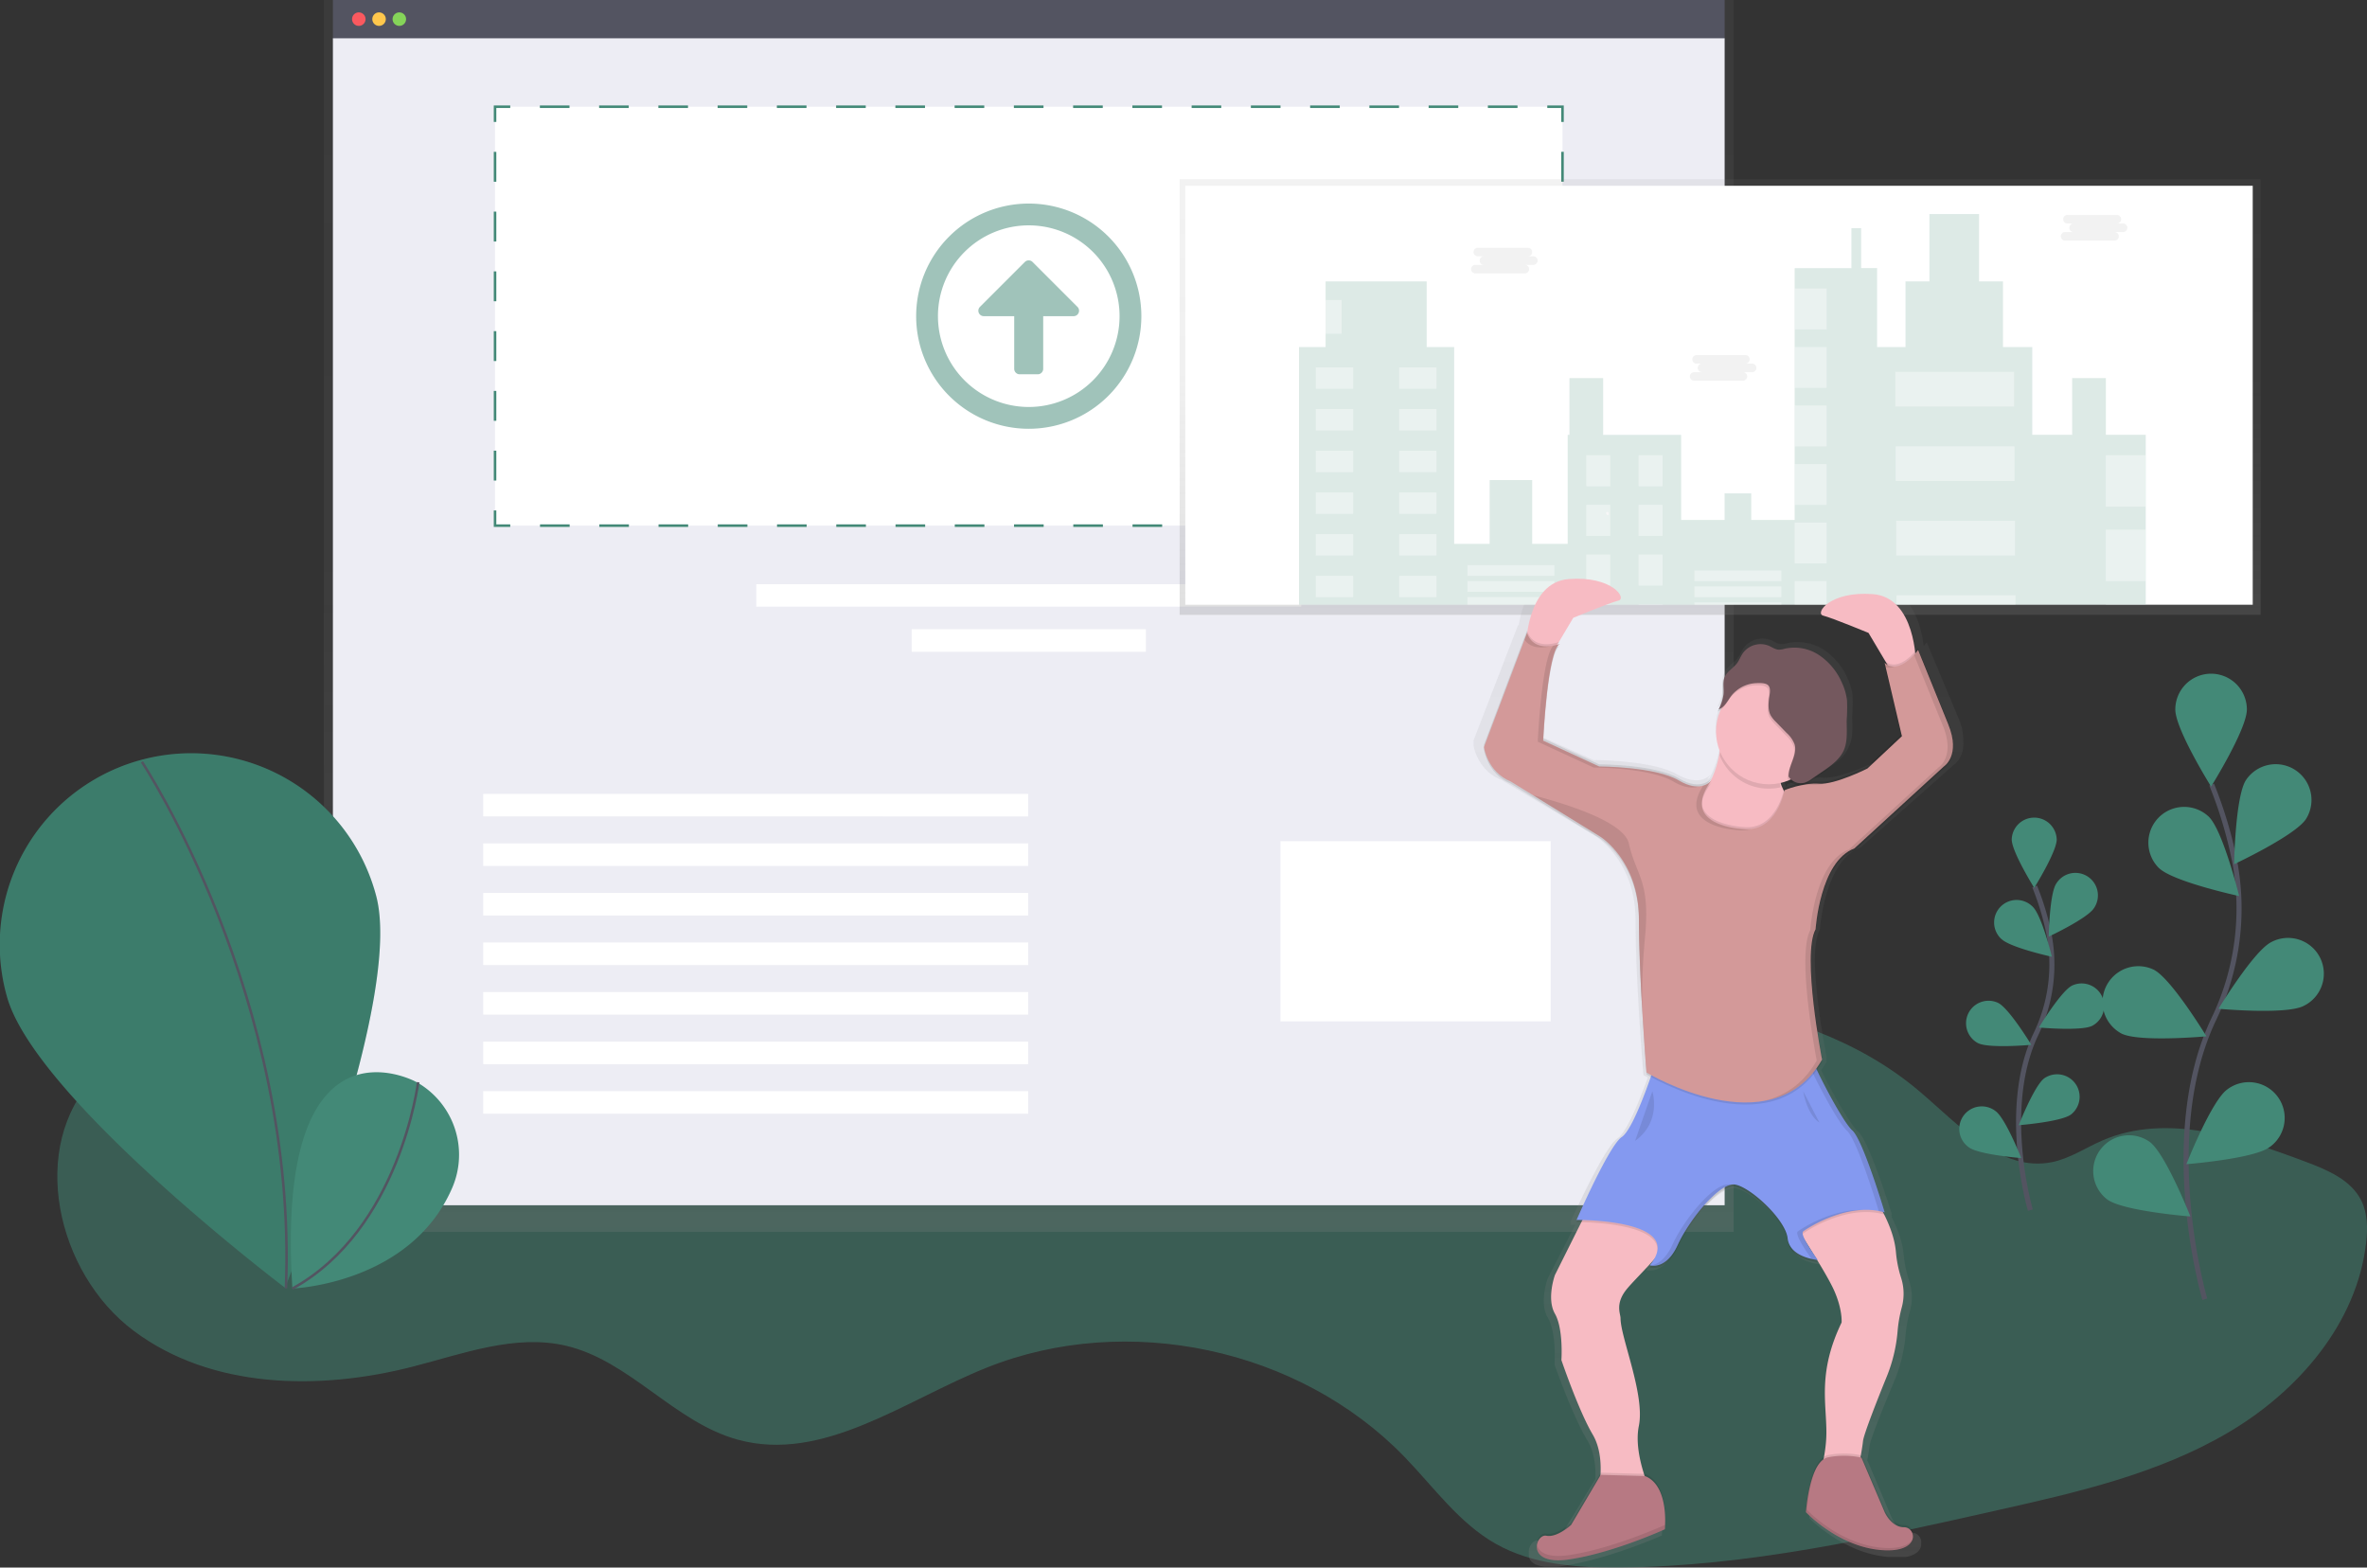 <svg xmlns:xlink="http://www.w3.org/1999/xlink" data-name="Layer 1" viewBox="0 0 934 618.51"><rect x="0" y="0" width="934" height="618.51" fill="#333333" stroke="none"/><defs><linearGradient id="a" x1="405.94" x2="405.94" y1="486.08" gradientUnits="userSpaceOnUse"><stop offset="0" stop-color="gray" stop-opacity=".25"/><stop offset=".54" stop-color="gray" stop-opacity=".12"/><stop offset="1" stop-color="gray" stop-opacity=".1"/></linearGradient><linearGradient id="b" x1="882.19" x2="882.19" y1="420.35" y2="420.11" xlink:href="#a"/><linearGradient id="c" x1="678.75" x2="678.75" y1="242.6" y2="70.7" xlink:href="#a"/><linearGradient id="d" x1="811.07" x2="811.07" y1="759.23" y2="366.46" xlink:href="#a"/><linearGradient id="e" x1="784.26" x2="784.68" y1="349.97" y2="349.97" xlink:href="#a"/><linearGradient id="f" x1="784.59" x2="785" y1="350.3" y2="350.3" xlink:href="#a"/><linearGradient id="g" x1="784.59" x2="785" y1="349.97" y2="349.97" xlink:href="#a"/></defs><path fill="#438977" d="M101 402.52c-22.93 1-47.41 5.77-63.38 22.26-26.62 27.47-15.48 77.4 15.16 100.33s73 23.64 110.08 14.12c19.93-5.12 40.45-12.94 60.49-8.24 25.25 5.92 42.81 30.26 67.84 37.07 33.63 9.19 65.81-15.51 98.21-28.46 55.3-22.13 123.32-7.6 164.76 35.19 11.57 11.94 21.48 26.06 35.93 34.27 14.61 8.31 32.11 9.56 48.91 9.43 50.47-.4 100.16-11.56 149.39-22.66 31.26-7 63.1-14.32 90.74-30.54s50.92-43.14 54.53-75c.63-5.55.61-11.41-1.84-16.44-4.05-8.33-13.52-12.27-22.19-15.52-25.76-9.65-54.71-19.28-80-8.36-6.63 2.87-12.78 7.1-19.86 8.56-20.21 4.15-36.72-14.66-52.46-28-48.72-41.28-119.72-37.51-181.9-52.28C503 361.11 426.12 347.09 350.84 358c-37.88 5.49-67 31.21-103.19 41.15-47.71 13.1-98.09 1.3-146.65 3.37z" opacity=".5"/><path fill="url(#a)" d="M127.8 0v486.08h556.28V0H127.8z"/><path fill="#535461" d="M131.36 0h549.17v15.55H131.36z"/><path fill="#ededf4" d="M131.36 15.11h549.17v460.44H131.36z"/><circle cx="141.58" cy="7.55" r="2.67" fill="#fa595f"/><circle cx="149.57" cy="7.55" r="2.67" fill="#ffc74c"/><circle cx="157.57" cy="7.55" r="2.67" fill="#85d459"/><path fill="#fff" d="M195.34 42.11h421.21V207.4H195.34z"/><path fill="none" stroke="#438977" stroke-miterlimit="10" d="M616.55 201.4v6h-6"/><path fill="none" stroke="#438977" stroke-dasharray="11.69 11.69" stroke-miterlimit="10" d="M598.86 207.4H207.18"/><path fill="none" stroke="#438977" stroke-miterlimit="10" d="M201.34 207.4h-6v-6"/><path fill="none" stroke="#438977" stroke-dasharray="11.79 11.79" stroke-miterlimit="10" d="M195.34 189.61V54.01"/><path fill="none" stroke="#438977" stroke-miterlimit="10" d="M195.34 48.11v-6h6"/><path fill="none" stroke="#438977" stroke-dasharray="11.69 11.69" stroke-miterlimit="10" d="M213.03 42.11H604.7"/><path fill="none" stroke="#438977" stroke-miterlimit="10" d="M610.55 42.11h6v6"/><path fill="none" stroke="#438977" stroke-dasharray="11.79 11.79" stroke-miterlimit="10" d="M616.55 59.9v135.6"/><path fill="#fff" d="M298.42 230.5h215.05v8.89H298.42zm-107.75 82.74h215.05v8.89H190.67zm0 19.55h215.05v8.89H190.67zm0 19.55h215.05v8.89H190.67zm0 19.55h215.05v8.89H190.67zm0 19.55h215.05v8.89H190.67zm0 19.55h215.05v8.89H190.67zm0 19.55h215.05v8.89H190.67zm169.06-182.27h92.42v8.89h-92.42z"/><path fill="#438977" d="M405.94 169.18a44.43 44.43 0 10-44.43-44.43 44.42 44.42 0 0044.43 44.43zm0-80.26a35.83 35.83 0 11-35.83 35.83 35.82 35.82 0 0135.83-35.83zm3.58 58.76h-7.17a2.16 2.16 0 01-2.15-2.15v-20.78h-12a2.15 2.15 0 01-1.52-3.67l17.74-17.74a2.15 2.15 0 013 0l17.74 17.74a2.15 2.15 0 01-1.52 3.67h-12v20.78a2.16 2.16 0 01-2.11 2.15z" opacity=".5"/><path fill="#438977" d="M148.37 353.25c11 40.23-35.93 154.83-35.93 154.83S13.7 433.33 2.7 393.08a75.51 75.51 0 11145.67-39.83z"/><path d="M148.37 353.25c11 40.23-35.93 154.83-35.93 154.83S13.7 433.33 2.7 393.08a75.51 75.51 0 11145.67-39.83z" opacity=".1"/><path fill="none" stroke="#535461" stroke-miterlimit="10" d="M56 300.6s61.47 92.79 56.83 207.75"/><path fill="#438977" d="M164.06 426.81s-55.74-30.32-48.68 81.6c0 0 46.5-1.66 63-39.59a32.89 32.89 0 00-13.5-41.57z"/><path fill="none" stroke="#535461" stroke-miterlimit="10" d="M165 427s-7.2 58.1-49.59 81.41"/><path fill="url(#b)" d="M882.1 420.35c.12-.15.18-.25.18-.25z" opacity=".1" transform="translate(-133 -140.75)"/><path fill="url(#c)" d="M465.48 70.7v171.9h426.54V70.7H465.48z"/><path fill="url(#d)" d="M907.72 432.81a21.23 21.23 0 00-2-8.89l-12.43-29.75s-.45.62-1.22 1.47c-.91-7.59-4.37-22.07-17.43-23-17.76-1.29-24 7.76-20.42 8.62s18.65 6.9 18.65 6.9l7 11.49c-.13-.09-.25-.18-.38-.28l.26 1.05-.26-.19.26 1.05-.26-.19 6.76 27.9-13.8 12.61s-13.32 6.47-20 6a24 24 0 00-3.79.08l.5-.33 4.4-2.92c3.4-2.25 6.95-4.68 8.65-8.32v-.06c.15-.26.29-.53.42-.8 1.79-3.83 1.17-8.24 1.26-12.44a62.84 62.84 0 00.12-7.67 22.12 22.12 0 00-2.07-7 25.75 25.75 0 00-9.29-11 18.88 18.88 0 00-14.17-2.67 9.82 9.82 0 01-2.41.42c-1.58 0-2.94-1-4.39-1.61a9.19 9.19 0 00-10.54 3c-1 1.32-1.51 2.89-2.52 4.17-1.5 1.91-3.93 3.11-4.94 5.3l-.1.24a5.43 5.43 0 00-.35.62c-1 2.16-.34 4.67-.55 7a19 19 0 01-2 6 5 5 0 001.19-.59 20.56 20.56 0 00-.29 16.44 36.51 36.51 0 01-3.92 12.16l-.13.12h-.06l-.36.28-.4.27q.69-1.07 1.59-2.23c-.88 1.06-5 5.11-13.58.19-9.77-5.6-32.85-5.6-32.85-5.6l-23-10.31c.42-7.26 2.37-35.61 7-37.12a14.21 14.21 0 01-1.37.45l.11-.18.11-.16.11-.15.12-.14.11-.12.12-.12.11-.09.13-.1.11-.07.14-.07.18-.08s-.48.19-1.26.41l.41-.68a2 2 0 01.85-.6s-.23.09-.61.22l5.94-9.7s15.09-6 18.65-6.9-2.66-9.92-20.42-8.62c-12 .88-15.9 13.2-17.16 21.08-.05-.13-.11-.25-.16-.39L714.41 433s0 .21.11.58l-.11.28s0 .21.11.58l-.11.28s1.33 9.92 11.1 13.8l36.85 22s16 9.48 16 33.2 3.11 61.22 3.11 61.22.61.36 1.73 1c-2.78 7.75-8.15 21.59-11.95 24-5.33 3.45-18.65 33.2-18.65 33.2h.4l-.39.86h2l-10.87 21.11s-3.55 9.48 0 15.52 2.66 18.54 2.66 18.54 7.1 20.26 12.87 29.75c2.93 4.82 3.46 10.74 3.26 15.41l-12.14 19.94s-5.77 5.17-10.21 4.31c-2.08-.4-4.16 2.22-3.91 4.86v1.13q0 .13.05.27v.09l.06.21v.1l.07.21v.09l.11.25.16.28v.07l.14.21.07.09.14.18.08.09.17.19.07.07.27.25.26.21.1.07.22.15.12.08.24.14.13.07.31.16h.08l.42.18h.12l.34.12.17.05.33.1.18.05.37.09h.17l.57.11.56.08h5.04l.62-.06h.29l.94-.12c18.2-2.59 39.51-12.07 39.51-12.07a35.85 35.85 0 00.15-3.8c.06-5.17-.82-15.45-8.37-18.32h-.39c-1.86-5.74-3.37-13-2.05-19.18 2.66-12.5-7.55-35.34-7.55-43.11 0-1.72-2.22-5.6 2.22-11.21 2.07-2.61 6.83-7.09 11.28-12a20.27 20.27 0 01-1.52 2 4 4 0 00.59.12c-.19.24-.38.49-.59.74 0 0 5.91 1.91 10.69-6.53.29-.51.58-1.07.86-1.66 4.88-10.35 17.31-25 23.53-24.14 5.73.79 18.64 11.86 21.31 19.66a9.44 9.44 0 01.44 1.9c.89 7.76 12.43 8.62 12.43 8.62l-.7-.94.44.05a128.53 128.53 0 016.93 12.1c3.55 7.76 3.11 12.93 3.11 12.93-9.77 19.83-6.22 31.9-6.22 44a53.68 53.68 0 01-1 9.77c-6.33 3.91-7.45 21.27-7.45 21.27l.06.07v.79S860 753.29 877.33 755l.81.07h6.81l.29-.06h.22l.28-.06.2-.05.27-.07.18-.05.26-.08.17-.06.25-.09.16-.06.24-.1.14-.06.24-.1.13-.06.23-.11.12-.06.22-.12.1-.06.21-.13.09-.06.2-.14.08-.06.19-.15.07-.05.18-.16.06-.05.18-.17.17-.18.16-.19.15-.2.13-.21.12-.22.11-.23a3.77 3.77 0 00.32-2 3.68 3.68 0 00-3.67-4.11c-5.33 0-8-6-8-6l-9.4-22.22-.23-.06c.4-2.19.75-4.32.9-5.76.27-2.67 5.66-15.92 9.72-25.62a60.51 60.51 0 004.53-18.21 52.08 52.08 0 011.73-9.62 20.32 20.32 0 00-.33-12 45.42 45.42 0 01-2.14-10.26c-.47-5.33-2.66-10.72-4.82-14.9h.19l-.29-.94.29.07s-8.88-28.88-13.32-32.76c-3.22-2.81-10.63-16-14.63-24.25a39.71 39.71 0 002.2-3.34l-.13-.65.13-.21-.13-.65.13-.21s-4.51-22.36-4.68-38.42c.05-5.16.62-9.51 2-12 0 0 1.78-27.16 16-32.33L904 442.46s3.94-2.4 3.75-8.79c-.02-.28-.02-.56-.03-.86zm-100.92 16.4l.4-.61zm31.47 1s-.07.41-.25 1.09a14.46 14.46 0 01-1.32-3.14 22.05 22.05 0 003.43-1.06 5.92 5.92 0 002.56 1.7 41.63 41.63 0 00-4.42 1.42zm8.9 181.61c1 1.49 2 3.08 3 4.7-.95-1.37-2.11-3.11-3-4.69z" transform="translate(-133 -140.75)"/><path fill="#fff" d="M467.7 73.31h421.21V238.6H467.7z"/><g opacity=".6"><path fill="#438977" d="M846.7 171.57v67.03H512.58V136.94h10.49v-25.9h39.89v25.9h10.85v77.66h13.99v-25.19h16.8v25.19h13.99v-43.03h.7v-22.39h13.3v22.39h30.78v33.59h17.14v-10.5h10.51v10.5h17.14v-99.37h22.39V90.05h3.85v15.74h6.29v31.15h11.2v-25.9h9.44V84.45h19.6v26.59h9.44v25.9h11.55v34.63h15.74v-22.39h13.3v22.39h15.74z" opacity=".3"/><path fill="#fff" d="M519.23 144.98h14.69v8.4h-14.69zm47.58 8.39h-14.69v-8.4h14.69zm-47.58 8.05h14.69v8.4h-14.69zm47.58 8.4h-14.69v-8.4h14.69zm-47.58 8.05h14.69v8.4h-14.69zm47.58 8.39h-14.69v-8.4h14.69zm-47.58 8.05h14.69v8.4h-14.69zm47.58 8.4h-14.69v-8.4h14.69zm-47.58 8.05h14.69v8.4h-14.69zm47.58 8.4h-14.69v-8.4h14.69zm-47.58 8.04h14.69v8.4h-14.69zm47.58 8.39h-14.69v-8.4h14.69zM579.05 223h34.29v4.2h-34.29zm0 6.3h34.29v4.2h-34.29zm.01 6.29h34.28v3h-34.28zm89.56-10.49h34.29v4.2h-34.29zm0 6.3h34.29v4.2h-34.29zm0 6.3h34.28v.9h-34.28zm-42.68-58.08h9.45v12.25h-9.45zm30.08 12.25h-9.45v-12.25h9.45zm-30.08 7.34h9.45v12.25h-9.45zm30.08 12.24h-9.45V199.2h9.45zm-30.08 7.35h9.45v12.25h-9.45zm30.08 12.25h-9.45V218.8h9.45zm-30.09 7.34h9.45v.2h-9.45zm20.65 0h9.45v.2h-9.45zm61.58-124.55h12.6v16.09h-12.6zm0 23.09h12.6v16.09h-12.6zm0 23.09h12.6v16.09h-12.6zm0 23.1h12.6v16.09h-12.6zm0 23.09h12.6v16.09h-12.6zm0 23.09h12.59v9.3h-12.59zm39.71-82.57h46.88v13.64h-46.88zm.17 29.39h46.88v13.64h-46.88zm.18 29.39h46.88v13.64h-46.88zm39.8 33.09h7.25v-3.7h-46.88v3.7h39.63zM523.08 118.39h6.3v13.3h-6.3zm307.88 61.23h15.74v20.29h-15.74zm0 29.39h15.74v20.29h-15.74zm0 29.38h15.75v.2h-15.75z" opacity=".4"/><path fill="#252223" d="M605.18 101.13h-2.41a1.69 1.69 0 100-3.37h-19.5a1.69 1.69 0 100 3.37h2.41a1.69 1.69 0 100 3.37h-3.37a1.69 1.69 0 100 3.37h19.5a1.69 1.69 0 000-3.37h3.37a1.69 1.69 0 000-3.37zm86.07 42.34h-2.41a1.69 1.69 0 000-3.37h-19.5a1.69 1.69 0 000 3.37h2.41a1.69 1.69 0 100 3.37h-3.37a1.69 1.69 0 000 3.37h19.5a1.69 1.69 0 000-3.37h3.37a1.69 1.69 0 100-3.37zm146.6-55.28h-2.41a1.69 1.69 0 000-3.37h-19.5a1.69 1.69 0 100 3.37h2.41a1.69 1.69 0 100 3.37H815a1.69 1.69 0 100 3.37h19.5a1.69 1.69 0 000-3.37h3.37a1.69 1.69 0 000-3.37z" opacity=".1"/><path fill="url(#e)" d="M784.68 349.82l-.42.31a1.77 1.77 0 00.42-.31z" transform="translate(-133 -140.75)"/><path fill="url(#f)" d="M785 350.15l-.42.31a1.77 1.77 0 00.42-.31z" transform="translate(-133 -140.75)"/><path fill="url(#g)" d="M785 349.82l-.42.31a1.77 1.77 0 00.42-.31z" transform="translate(-133 -140.75)"/><ellipse cx="767.29" cy="343.26" fill="#f2f2f2" rx=".48" ry=".64" transform="rotate(-25.74 392.939 563.98)"/></g><path fill="#f7bbc3" d="M626.32 477.57l-12.75 25.5s-3.4 9.35 0 15.3 2.55 18.28 2.55 18.28 6.8 20 12.33 29.33 2.13 23 2.13 23l22.1 2.55s-8.5-16.58-6-28.91-7.23-34.84-7.23-42.51c0-1.7-2.13-5.53 2.13-11.05s20.4-19.55 20-27.63zM739 471.62s8.16 11.3 9.11 22.3a46 46 0 002 10.11 20.6 20.6 0 01.32 11.8 52.73 52.73 0 00-1.66 9.49 61.12 61.12 0 01-4.34 18c-3.89 9.57-9 22.63-9.3 25.26-.43 4.25-2.55 14.45-2.55 14.45l-17 6.38s5.1-12.33 5.1-24.23-3.4-23.8 6-43.36c0 0 .43-5.1-3-12.75s-16.58-27.63-16.58-27.63z"/><path d="M711.48 486.78c-1.4 1.52 5.81 11.2 5.81 11.2s-11.05-.85-11.9-8.5a9.54 9.54 0 00-.43-1.87c-2.56-7.69-14.92-18.6-20.4-19.38-6-.85-17.85 13.6-22.53 23.8-.27.59-.54 1.13-.82 1.64-4.57 8.32-10.23 6.44-10.23 6.44 3-3.7 3.62-6.63 2.68-9-3.72-9.17-31.58-8.9-31.58-8.9s12.75-29.33 17.85-32.73 13.18-28.91 13.18-28.91 60.79-6.8 61.21-3.83 12.33 26.36 16.58 30.18 12.75 32.33 12.75 32.33c-14.45-4.25-30.39 6.16-32.09 7.44z" opacity=".1"/><path fill="#8499f0" d="M711.48 485.93c-1.4 1.52 5.81 11.2 5.81 11.2s-11.05-.85-11.9-8.5a9.54 9.54 0 00-.43-1.87c-2.56-7.69-14.92-18.6-20.4-19.38-6-.85-17.85 13.6-22.53 23.8-.27.59-.54 1.13-.82 1.64-4.57 8.32-10.21 6.43-10.21 6.43 3-3.7 3.62-6.63 2.68-9-3.72-9.17-31.58-8.9-31.58-8.9s12.75-29.33 17.85-32.73 13.18-28.91 13.18-28.91 60.79-6.8 61.21-3.83 12.33 26.36 16.58 30.18 12.75 32.31 12.75 32.31c-14.45-4.25-30.39 6.16-32.09 7.44z"/><path d="M631.64 581.08l-11.69 19.77s-5.53 5.1-9.78 4.25-8.5 11.9 8.93 9.35 37.83-11.9 37.83-11.9 1.91-17.22-7.86-21zm102.87-6.83l9.14 21.47s2.55 6 7.65 6 6.8 10.63-9.78 8.93-28.91-14.88-28.91-14.88 1.28-20.4 8.93-21.68a32.61 32.61 0 0112.97.16z" opacity=".1"/><path fill="#b77983" d="M631.64 581.93l-11.69 19.77s-5.53 5.1-9.78 4.25-8.5 11.9 8.93 9.35 37.83-11.9 37.83-11.9 1.91-17.22-7.86-21zm102.87-6.8l9.14 21.47s2.55 6 7.65 6 6.8 10.63-9.78 8.93-28.91-14.88-28.91-14.88 1.28-20.4 8.93-21.68a32.61 32.61 0 0112.97.16z"/><path d="M712.19 415.93c.43 3 12.33 26.36 16.58 30.18 3.9 3.51 11.39 27.82 12.59 31.76.77.15 1.53.32 2.29.54 0 0-8.5-28.48-12.75-32.31s-16.15-27.21-16.58-30.18c-.08-.59-2.57-.8-6.48-.74 2.66.07 4.28.28 4.35.75zm-29.76 51.44c-6-.85-17.85 13.6-22.53 23.8-.27.59-.54 1.13-.82 1.64-2.64 4.8-5.63 6.2-7.7 6.53 1.37.25 6 .46 9.83-6.53.28-.51.55-1.05.82-1.64 4.29-9.36 14.65-22.28 20.93-23.7zm29.05 18.56l.07-.07c1.37-1 12-8 23.65-8.43-12.45-.43-24.32 7.34-25.78 8.43l-.07.07c-1.23 1.34 4.19 9 5.52 10.8a19.37 19.37 0 002.41.39s-7.2-9.68-5.8-11.19z" opacity=".1"/><path fill="#f7bbc3" d="M602.09 255.68s0-25.93 17-27.21 23 7.65 19.55 8.5-17.85 6.8-17.85 6.8l-9.35 15.73zM756 261.63s0-25.93-17-27.21-23 7.65-19.55 8.5 17.85 6.8 17.85 6.8l9.35 15.73zm-77 26.78s1.28 17-9.35 26.78 24.69 22.06 24.69 22.06l15.73-18.7s-12.75-7.65-6-20.83z"/><path d="M675.63 308.39s-3.83 6-13.18.43-31.45-5.57-31.45-5.57l-22.1-10.2s1.7-36.56 6.8-38.26c0 0-10.2 4.25-13.18-4.25l-17 45.06s1.28 9.78 10.63 13.6l35.28 21.68s15.3 9.35 15.3 32.73 3 60.36 3 60.36S699 453.76 719 418.91c0 0-8.08-41.23-2.55-51.44 0 0 1.7-26.78 15.3-31.88L767 303.25s6.8-4.25 1.7-16.58l-11.9-29.33s-7.23 10.2-13.18 5.1l6.8 28.91-13.6 12.75s-12.75 6.38-19.13 6-13.6 2.55-13.6 2.55-3 17-16.58 15.3c.02-.01-25.91-1.29-11.88-19.56z" opacity=".1"/><path d="M675.63 306.69s-3.83 6-13.18.43-31.45-5.54-31.45-5.54l-22.1-10.2s1.7-36.56 6.8-38.26c0 0-10.2 4.25-13.18-4.25l-17 45.06s1.28 9.78 10.63 13.6l35.27 21.72s15.3 9.35 15.3 32.73 3 60.36 3 60.36S699 452.06 719 417.25c0 0-8.08-41.23-2.55-51.44 0 0 1.7-26.78 15.3-31.88L767 301.58s6.8-4.25 1.7-16.58l-11.9-29.33s-7.23 10.2-13.18 5.1l6.8 28.91-13.6 12.75s-12.75 6.38-19.13 6-13.6 2.55-13.6 2.55-3 17-16.58 15.3c.02-.03-25.91-1.32-11.88-19.59z" opacity=".1"/><path fill="#d39999" d="M675.61 307.57l-.17.23zm91.39-5.13l-35.28 32.31c-13.6 5.1-15.3 31.88-15.3 31.88-5.53 10.2 2.55 51.44 2.55 51.44-20 34.86-69.29 5.1-69.29 5.1s-.1-1.22-.26-3.37c-.14-1.88-.33-4.48-.54-7.57-.28-4-.6-8.83-.9-14.07-.67-11.45-1.28-24.79-1.28-35.35 0-23.38-15.3-32.73-15.3-32.73L605 313.8l-8.82-5.42c-9.35-3.83-10.63-13.6-10.63-13.6l17-45.06c2.78 7.94 11.87 4.75 13.05 4.3-5 2.26-6.67 38.21-6.67 38.21l22.1 10.2s22.1 0 31.46 5.53c8 4.7 11.91 1.1 12.91-.09-13.44 18 12.17 19.21 12.17 19.21 13.6 1.7 16.58-15.3 16.58-15.3s7.23-3 13.6-2.55 19.13-6 19.13-6l13.6-12.75-6.8-28.91c6 5.1 13.18-5.1 13.18-5.1l11.9 29.33c5.07 12.38-1.76 16.64-1.76 16.64z"/><path d="M679 290.11a40.88 40.88 0 01-.41 8 20.82 20.82 0 0024 12.53 15 15 0 011.51-11.16z" opacity=".1"/><circle cx="697.95" cy="288.62" r="20.83" fill="#f7bbc3"/><path d="M697.61 276.77c-.18 2.11-.33 4.36.64 6.24a11.3 11.3 0 002 2.56l4.36 4.49a11.49 11.49 0 013.11 4.43c1.26 4.2-2.46 8.37-2.34 12.76a5.68 5.68 0 006.44 2.38 11 11 0 002.69-1.49l4.21-2.88c3.25-2.22 6.65-4.62 8.28-8.2 1.71-3.77 1.13-8.13 1.21-12.27a63.79 63.79 0 00.11-7.57 22.3 22.3 0 00-2-6.94 25.21 25.21 0 00-8.9-10.83 17.65 17.65 0 00-13.56-2.63 9.15 9.15 0 01-2.3.41c-1.51 0-2.81-1-4.2-1.59a8.64 8.64 0 00-10.09 2.91c-.92 1.3-1.45 2.85-2.41 4.11-1.43 1.88-3.76 3.07-4.73 5.22s-.32 4.61-.53 6.93a19.08 19.08 0 01-1.89 5.95c2.36-.82 3.51-3.4 5-5.38a13.25 13.25 0 019.75-4.94c1.3-.06 3.71-.16 4.74.83 1.38 1.25.55 3.98.41 5.5z" opacity=".1"/><path fill="#74585e" d="M698 275.92c-.18 2.11-.33 4.36.64 6.24a11.3 11.3 0 002 2.56l4.36 4.49a11.49 11.49 0 013.11 4.43c1.26 4.2-2.46 8.37-2.34 12.76a5.68 5.68 0 006.44 2.38 11 11 0 002.79-1.53l4.21-2.88c3.25-2.22 6.65-4.62 8.28-8.2 1.71-3.77 1.13-8.13 1.21-12.27a63.79 63.79 0 00.11-7.57 22.3 22.3 0 00-2-6.94 25.21 25.21 0 00-8.9-10.83 17.65 17.65 0 00-13.56-2.63 9.15 9.15 0 01-2.3.41c-1.51 0-2.81-1-4.2-1.59a8.64 8.64 0 00-10.09 2.91c-.92 1.3-1.45 2.85-2.41 4.11-1.43 1.88-3.76 3.07-4.73 5.22s-.32 4.61-.53 6.93a19.08 19.08 0 01-1.89 5.95c2.36-.82 3.51-3.4 5-5.38a13.25 13.25 0 019.75-4.94c1.3-.06 3.71-.16 4.74.83 1.31 1.29.48 3.99.31 5.54z"/><path d="M675.46 307.77c.12-.15.18-.24.18-.24zm71.97-44.72a5.47 5.47 0 01-3.79-1.42l.41 1.72a6 6 0 003.38-.3zm-75.35 46.93c-10.65 16.35 13.33 17.54 13.33 17.54a13.23 13.23 0 005.46-.39 14.21 14.21 0 01-3.33 0s-25.7-1.27-12.08-19.32a6.92 6.92 0 01-3.38 2.17zm43.51-.32a17.93 17.93 0 005.11-.61 13.84 13.84 0 01-3 .19 27.88 27.88 0 00-7.87.79 25 25 0 015.76-.37zm53.13-23.8l-11.9-29.33a21.73 21.73 0 01-1.54 1.87l11.32 27.85c5.1 12.33-1.7 16.58-1.7 16.58l-35.28 32.31c-13.6 5.1-15.3 31.88-15.3 31.88-5.53 10.2 2.55 51.44 2.55 51.44-5.36 9.35-12.83 14-20.9 15.92 8.87-1.51 17.19-6.18 23-16.35 0 0-8.08-41.23-2.55-51.44 0 0 1.7-26.78 15.3-31.88L767 302.44s6.83-4.26 1.72-16.58zM615.7 253.98a15.76 15.76 0 01-2.69.77c-4.66 4.09-6.23 37.91-6.23 37.91l22.1 10.2s22.1 0 31.46 5.53c4.58 2.71 7.83 2.66 10 1.91-2 .12-4.57-.41-7.83-2.33-9.35-5.53-31.46-5.53-31.46-5.53l-22.16-10.19s1.7-36.57 6.81-38.27zm-3.7.94c-3.23.42-7.67-.05-9.47-5.19l-1 2.65c2.78 3.95 7.87 3.23 10.47 2.54zm36 143.23c-.67-11.45-1.28-24.79-1.28-35.35 0-23.38-15.3-32.73-15.3-32.73L605 313.8c15.4 4 35.89 10.89 37.73 19 3 13.18 8.5 14.45 6.38 37a254.89 254.89 0 00-1.11 28.35zm4 32.45s3.83 11.9-6.8 19.55m66.35-19.55s1.28 8.93 6.38 12.33m-61 158.76s-20.4 9.35-37.83 11.9c-8.84 1.29-12.1-1.35-12.61-4.15-.58 3.27 2 7.41 12.61 5.85 17.43-2.55 37.83-11.9 37.83-11.9a36 36 0 00.14-4.25c-.07 1.56-.14 2.55-.14 2.55zm85.01 8.93c-16.58-1.7-28.91-14.88-28.91-14.88s.63-10.06 3.65-16.49c-3.39 6.35-4.08 17.34-4.08 17.34s12.33 13.18 28.91 14.88c8.47.87 12.17-1.48 13.08-4-1.39 2.17-5.15 3.92-12.65 3.15z" opacity=".1"/><path fill="#fff" d="M505.25 331.9h106.64v71.09H505.25z"/><path fill="none" stroke="#535461" stroke-miterlimit="10" stroke-width="2" d="M870 512.63s-18.74-63.63 3.51-110.45a100.49 100.49 0 008.13-63 169 169 0 00-8.93-29.59"/><path fill="#438977" d="M886.6 279.94c0 7.8-14.12 30.41-14.12 30.41s-14.12-22.61-14.12-30.41a14.12 14.12 0 1128.24 0zm23.34 43.2c-4.24 6.55-28.38 17.85-28.38 17.85s.44-26.65 4.68-33.2a14.12 14.12 0 0123.7 15.35zm-1.02 73.8c-7 3.51-33.51 1.09-33.51 1.09s13.83-22.79 20.8-26.3a14.12 14.12 0 1112.71 25.21zm-13.35 55.68c-6.27 4.64-32.84 6.73-32.84 6.73s9.78-24.8 16.05-29.43a14.12 14.12 0 1116.79 22.7zM851.91 342.5c5.59 5.43 31.65 11.06 31.65 11.06s-6.38-25.88-12-31.32a14.12 14.12 0 00-19.68 20.25zm-14.78 65.31c7 3.51 33.51 1.09 33.51 1.09s-13.83-22.79-20.8-26.3a14.12 14.12 0 00-12.71 25.21zm-5.66 65.44c6.27 4.64 32.84 6.73 32.84 6.73s-9.78-24.8-16.05-29.43a14.12 14.12 0 00-16.79 22.7z"/><path fill="none" stroke="#535461" stroke-miterlimit="10" stroke-width="2" d="M801.16 477.47s-11.78-40 2.21-69.44a63.18 63.18 0 005.11-39.63 106.25 106.25 0 00-5.61-18.6"/><path fill="#438977" d="M811.57 331.19c0 4.9-8.88 19.12-8.88 19.12s-8.88-14.22-8.88-19.12a8.88 8.88 0 0117.75 0zm14.68 27.15c-2.66 4.11-17.84 11.22-17.84 11.22s.28-16.76 2.94-20.87a8.88 8.88 0 1114.9 9.65zm-.65 46.4c-4.38 2.21-21.07.68-21.07.68s8.7-14.33 13.07-16.53a8.88 8.88 0 018 15.85zm-8.39 35c-3.94 2.92-20.65 4.23-20.65 4.23s6.15-15.59 10.09-18.5a8.88 8.88 0 0110.56 14.27zm-27.44-69.23c3.52 3.42 19.9 7 19.9 7s-4-16.27-7.53-19.69a8.88 8.88 0 10-12.37 12.73zm-9.3 41.06c4.38 2.21 21.07.68 21.07.68s-8.7-14.33-13.07-16.53a8.88 8.88 0 00-8 15.85zm-3.55 41.14c3.94 2.92 20.65 4.23 20.65 4.23s-6.15-15.59-10.09-18.5a8.88 8.88 0 10-10.56 14.27z"/></svg>